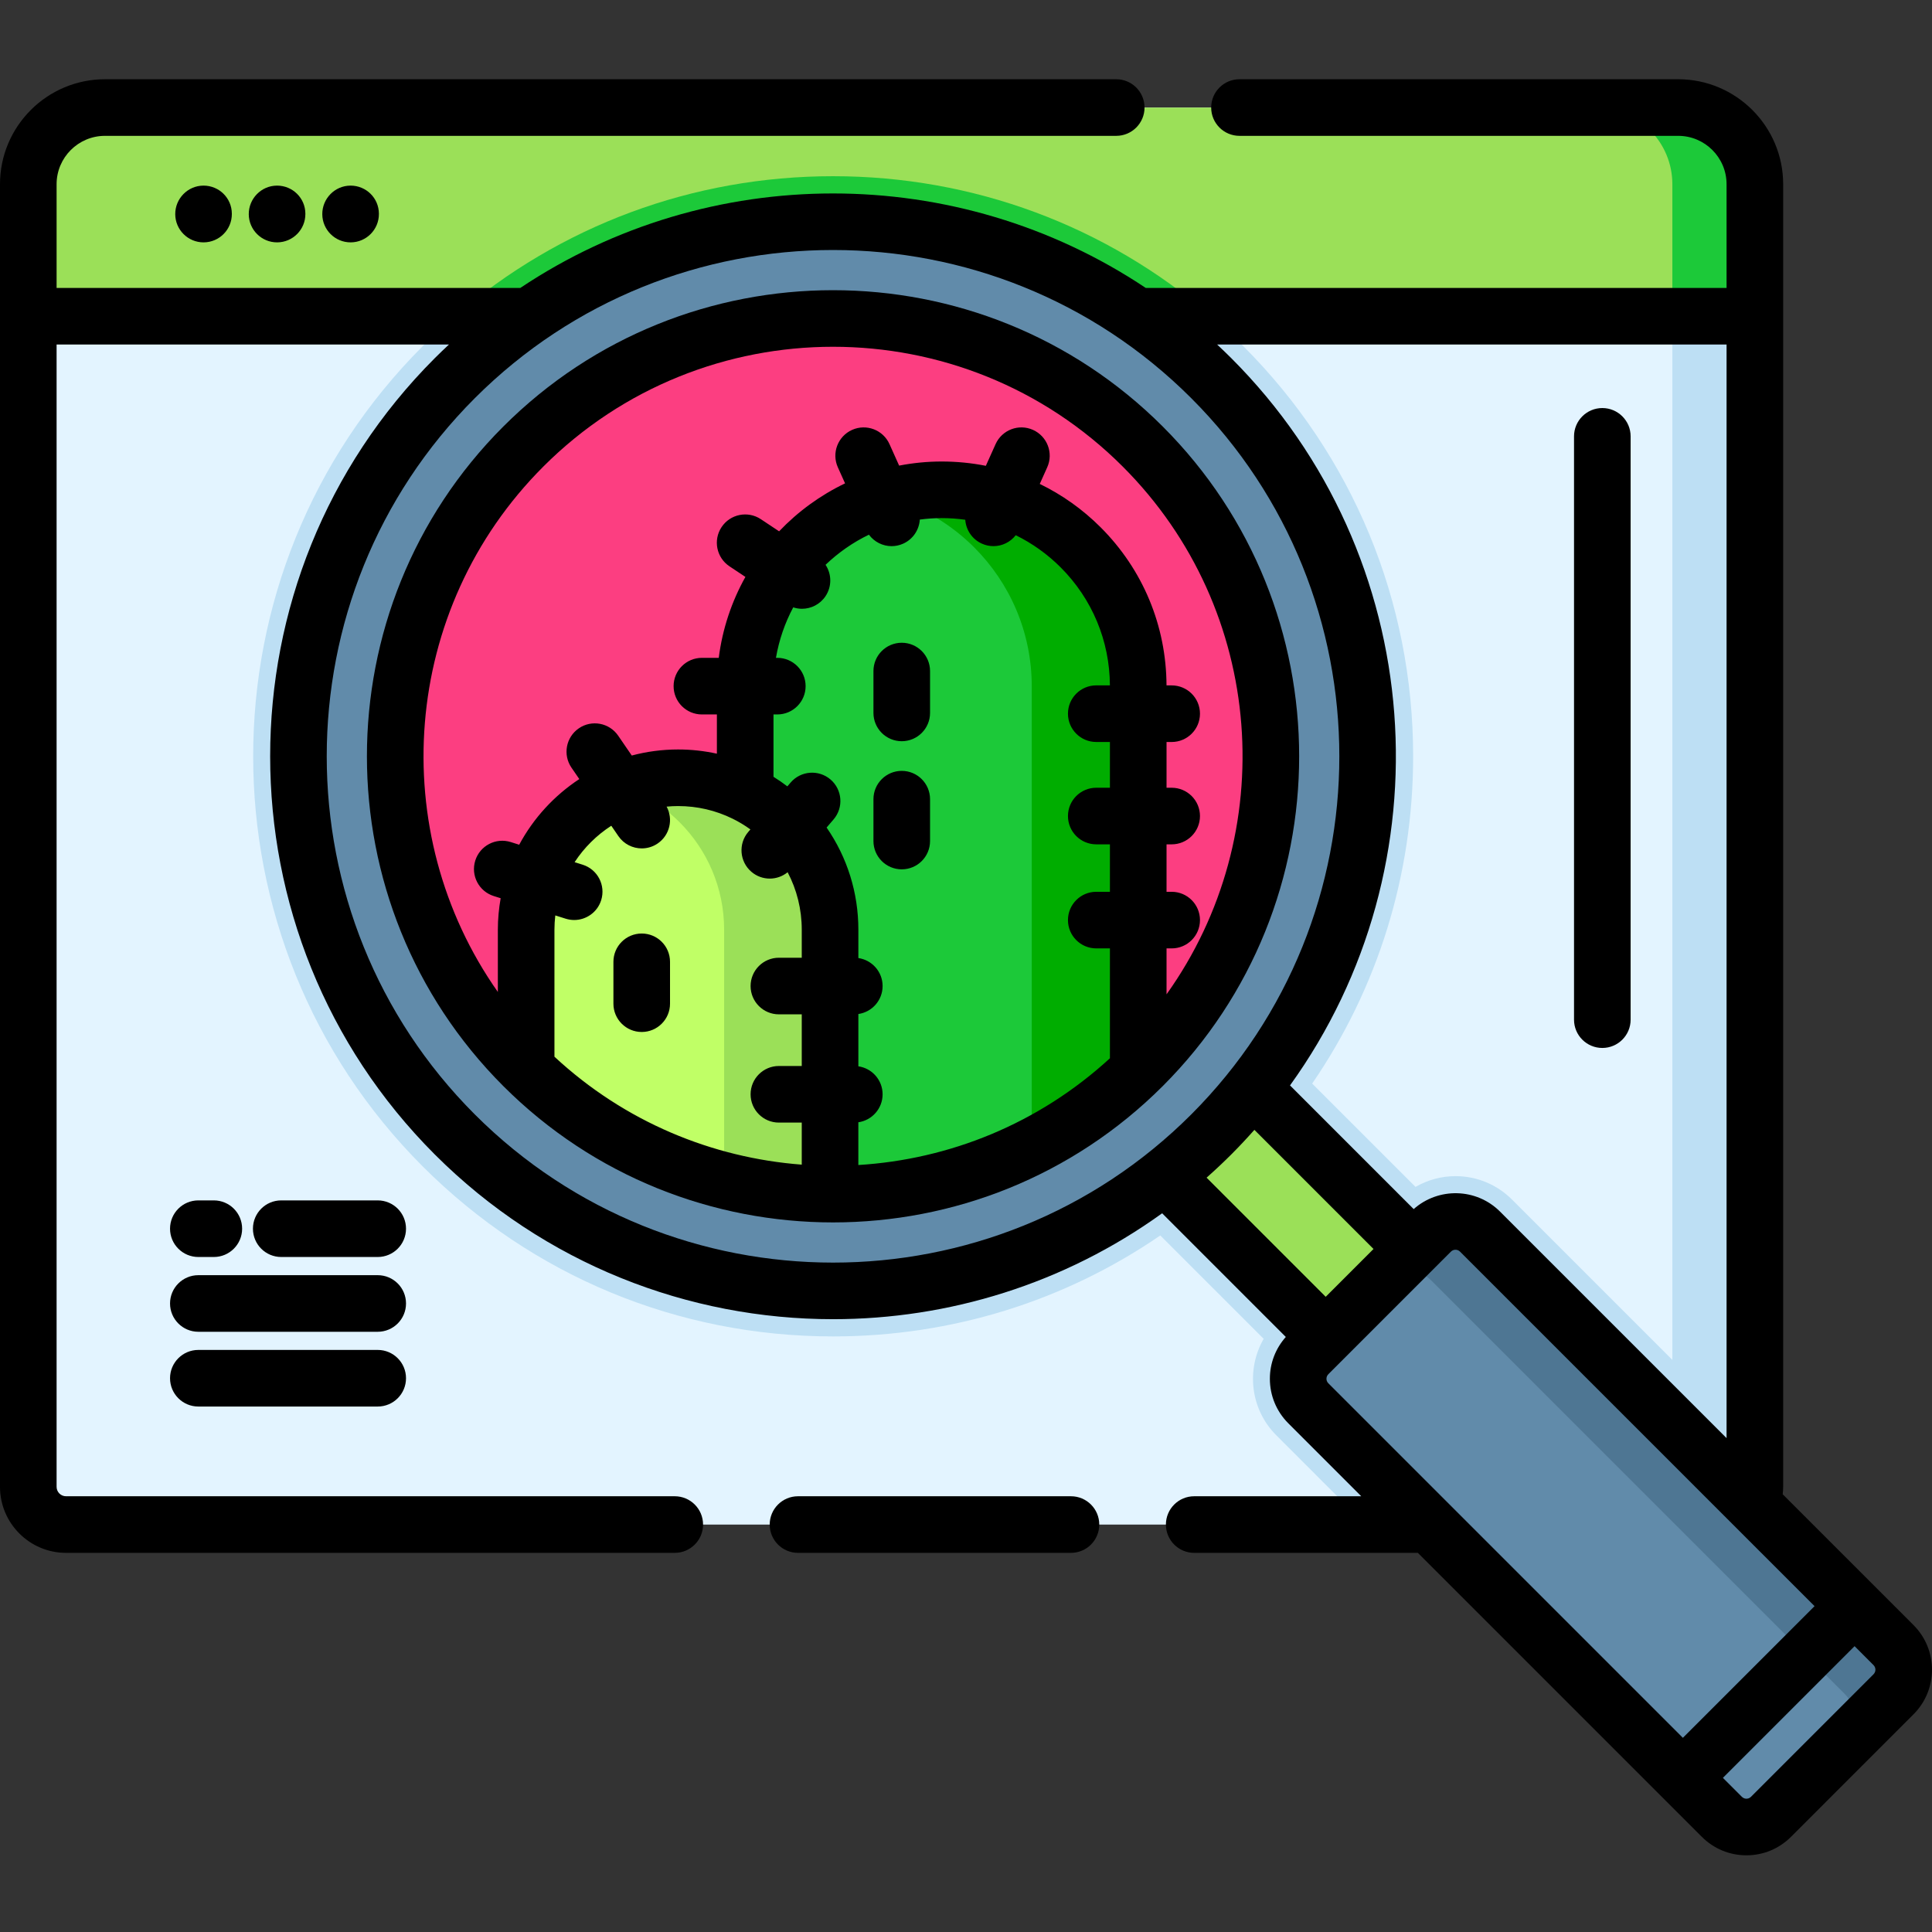 <svg height="512pt" viewBox="0 -21 512 512" width="512pt" xmlns="http://www.w3.org/2000/svg"><rect x="0" y="-21" width="512" height="512" fill="#333333" stroke="none"/><path d="m465.059 27.824v345.199c0 5.52-4.48 10-10 10h-437.559c-5.52 0-10-4.48-10-10v-345.199c0-11.219 9.102-20.32 20.32-20.32h416.918c11.223 0 20.32 9.102 20.32 20.32zm0 0" fill="#e3f4ff"/><path d="m465.059 361.254v11.77c0 5.52-4.48 10-10 10h-93.172l-23.648-23.652c-6.922-6.918-8.02-17.469-3.352-25.57l-27.398-27.391c-25.352 17.391-55.312 26.754-86.723 26.754-41.07 0-79.672-15.992-108.715-45.023-59.941-59.941-59.941-157.484 0-217.426 29.043-29.027 67.645-45.02 108.715-45.02 41.059 0 79.672 15.992 108.703 45.02 29.039 29.043 45.027 67.652 45.027 108.715 0 31.41-9.359 61.371-26.758 86.73l27.391 27.383c3.188-1.84 6.809-2.852 10.59-2.852 5.66 0 10.988 2.211 14.988 6.219zm0 0" fill="#bddff4"/><path d="m465.059 27.824v345.199c0 5.52-4.48 10-10 10h-21.871c5.523 0 10.004-4.48 10.004-10v-345.199c0-11.219-9.102-20.32-20.324-20.32h21.871c11.223 0 20.32 9.102 20.32 20.32zm0 0" fill="#bddff4"/><path d="m465.059 27.824v34.98h-457.559v-34.98c0-11.23 9.102-20.32 20.32-20.32h416.918c11.223 0 20.32 9.102 20.32 20.32zm0 0" fill="#9be058"/><path d="m320.945 62.805h-200.371c27.867-24.008 63.02-37.109 100.191-37.109 37.16 0 72.32 13.102 100.18 37.109zm0 0" fill="#1cc939"/><path d="m465.059 27.824v34.98h-21.867v-34.98c0-11.219-9.102-20.32-20.324-20.32h21.871c11.223 0 20.32 9.102 20.32 20.32zm0 0" fill="#1cc939"/><path d="m299.266 281.215 23.277-23.281 64.172 64.172-23.281 23.277zm0 0" fill="#9be058"/><path d="m362.5 179.43c0 78.277-63.457 141.734-141.738 141.734-78.277 0-141.734-63.457-141.734-141.734 0-78.281 63.457-141.738 141.734-141.738 78.281 0 141.738 63.457 141.738 141.738zm0 0" fill="#618baa"/><path d="m302.848 261.508c-.402.398-.801.789-1.203 1.168-22.707 22.094-52.219 33.031-81.668 32.832-7.543-.039-15.082-.828-22.492-2.348-21.23-4.312-41.48-14.621-58.051-30.922-.25-.23-.5-.48-.75-.73-45.34-45.332-45.34-118.832 0-164.164 45.332-45.332 118.832-45.332 164.164 0 45.328 45.332 45.328 118.832 0 164.164zm0 0" fill="#fc3e81"/><path d="m301.645 160.887v101.789c-22.707 22.094-52.219 33.031-81.668 32.832-7.543-.039-15.082-.828-22.492-2.348v-132.273c0-28.762 23.32-52.082 52.082-52.082 14.379 0 27.398 5.828 36.82 15.25 9.43 9.43 15.258 22.449 15.258 36.832zm0 0" fill="#1cc939"/><path d="m301.645 160.887v101.789c-8.559 8.332-18.09 15.07-28.219 20.23v-122.02c0-14.383-5.828-27.402-15.262-36.832-6.219-6.219-14-10.871-22.711-13.309 4.492-1.273 9.223-1.941 14.113-1.941 14.379 0 27.398 5.828 36.82 15.25 9.43 9.43 15.258 22.449 15.258 36.832zm0 0" fill="#00ad00"/><path d="m219.977 225.387v70.121c-7.543-.039-15.082-.828-22.492-2.348-21.23-4.312-41.48-14.621-58.051-30.922v-36.852c0-22.242 18.031-40.27 40.27-40.27 6.383 0 12.422 1.488 17.781 4.129 3.98 1.961 7.59 4.559 10.699 7.672 7.281 7.277 11.793 17.348 11.793 28.469zm0 0" fill="#c0ff66"/><path d="m219.977 225.387v70.121c-7.543-.039-15.082-.828-22.492-2.348-1.871-.383-3.73-.812-5.582-1.281v-66.492c0-11.121-4.508-21.191-11.789-28.469-3.109-3.113-6.719-5.711-10.699-7.672-1.219-.602-2.48-1.141-3.762-1.621 4.383-1.617 9.113-2.508 14.051-2.508 6.383 0 12.422 1.488 17.781 4.129 3.98 1.961 7.59 4.559 10.699 7.672 7.281 7.277 11.793 17.348 11.793 28.469zm0 0" fill="#9be058"/><path d="m501.812 427.996-32.48 32.48c-3.594 3.594-9.426 3.594-13.02 0l-109.586-109.586c-3.594-3.594-3.594-9.422 0-13.02l32.48-32.48c3.594-3.594 9.422-3.594 13.02 0l109.586 109.586c3.594 3.598 3.594 9.426 0 13.02zm0 0" fill="#618baa"/><path d="m392.227 305.387 109.59 109.59c3.594 3.594 3.594 9.426 0 13.02l-12.941 12.941c3.594-3.594 3.594-9.426 0-13.02l-109.59-109.586c-3.594-3.594-9.426-3.594-13.02 0l12.941-12.941c3.594-3.594 9.426-3.594 13.02-.004zm0 0" fill="#4e7693"/><path d="m283.816 375.523h-72.336c-4.141 0-7.5 3.355-7.5 7.5 0 4.141 3.359 7.5 7.5 7.5h72.336c4.145 0 7.5-3.359 7.5-7.5 0-4.145-3.355-7.5-7.5-7.5zm0 0"/><path d="m308.148 92.043c-48.184-48.184-126.586-48.188-174.773 0-48.184 48.184-48.184 126.586 0 174.773 24.094 24.09 55.742 36.137 87.387 36.137 31.648 0 63.293-12.047 87.387-36.137 48.188-48.188 48.188-126.59 0-174.773zm-164.164 10.605c21.168-21.168 48.973-31.75 76.777-31.75 27.805 0 55.613 10.582 76.781 31.75 38.027 38.027 41.891 97.473 11.605 139.859v-12.172h1.359c4.141 0 7.5-3.355 7.5-7.5 0-4.141-3.359-7.5-7.5-7.5h-1.359v-12.574h1.359c4.141 0 7.5-3.359 7.5-7.5s-3.359-7.5-7.5-7.5h-1.359v-12.125h1.359c4.141 0 7.5-3.359 7.5-7.5 0-4.145-3.359-7.5-7.5-7.5h-1.367c-.066-15.82-6.254-30.688-17.453-41.887-4.777-4.777-10.23-8.633-16.137-11.504l1.977-4.406c1.699-3.777.008-8.215-3.77-9.914-3.777-1.695-8.215-.008-9.914 3.77l-2.582 5.75c-3.812-.754-7.723-1.141-11.695-1.141-3.859 0-7.629.383-11.285 1.086l-2.555-5.695c-1.699-3.777-6.137-5.465-9.918-3.77-3.777 1.699-5.465 6.137-3.77 9.914l1.914 4.258c-6.586 3.152-12.5 7.484-17.48 12.707l-4.848-3.219c-3.453-2.289-8.105-1.352-10.398 2.102-2.293 3.449-1.352 8.102 2.098 10.395l4.219 2.805c-3.637 6.5-6.086 13.746-7.066 21.449h-4.465c-4.145 0-7.5 3.359-7.5 7.5 0 4.141 3.355 7.5 7.5 7.5h3.973v10.398c-3.348-.734-6.781-1.117-10.281-1.117-4.242 0-8.359.562-12.277 1.605l-3.605-5.262c-2.344-3.418-7.012-4.293-10.426-1.949-3.418 2.344-4.289 7.012-1.949 10.426l2.074 3.023c-6.648 4.375-12.148 10.359-15.93 17.402l-2.234-.707c-3.953-1.242-8.164.953-9.406 4.902-1.242 3.949.953 8.164 4.902 9.406l1.828.574c-.48 2.715-.746 5.5-.746 8.348v16.496c-29.805-42.344-25.789-101.395 12.051-139.234zm2.949 122.738c0-1.281.082-2.543.227-3.789l2.75.867c.75.234 1.508.348 2.254.348 3.188 0 6.145-2.047 7.152-5.25 1.242-3.953-.949-8.164-4.902-9.406l-2.137-.672c2.527-3.859 5.844-7.152 9.719-9.652l1.879 2.742c1.453 2.121 3.805 3.262 6.195 3.262 1.461 0 2.938-.426 4.234-1.316 3.195-2.191 4.164-6.422 2.352-9.758 1.004-.094 2.02-.148 3.047-.148 5.074 0 9.941 1.133 14.469 3.359 1.645.812 3.211 1.758 4.695 2.832l-.555.645c-2.699 3.145-2.336 7.879.809 10.578 1.414 1.215 3.152 1.809 4.879 1.809 1.688 0 3.363-.578 4.73-1.688 2.445 4.641 3.742 9.84 3.742 15.238v7.422h-6.059c-4.141 0-7.5 3.359-7.5 7.5 0 4.145 3.359 7.5 7.5 7.5h6.059v13.688h-6.059c-4.141 0-7.5 3.359-7.5 7.5 0 4.145 3.359 7.5 7.5 7.5h6.059v11.145c-23.711-1.801-46.938-11.336-65.539-28.605zm80.543 51.027c3.629-.523 6.422-3.641 6.422-7.414 0-3.777-2.793-6.891-6.422-7.414v-13.859c3.629-.523 6.422-3.637 6.422-7.414s-2.793-6.891-6.422-7.414v-7.512c0-9.816-2.953-19.176-8.418-27.078l1.848-2.152c2.695-3.145 2.336-7.879-.809-10.578-3.145-2.695-7.879-2.336-10.574.809l-.867 1.008c-1.184-.902-2.41-1.75-3.672-2.535v-16.523h1.012c4.141 0 7.5-3.359 7.5-7.5 0-4.145-3.359-7.5-7.5-7.5h-.359c.816-4.758 2.379-9.262 4.578-13.379.758.246 1.535.379 2.312.379 2.426 0 4.809-1.18 6.254-3.352 1.719-2.594 1.621-5.863 0-8.301 3.375-3.227 7.242-5.938 11.492-7.984 1.43 1.922 3.668 3.039 6.012 3.039 1.027 0 2.07-.215 3.066-.66 2.629-1.184 4.242-3.695 4.41-6.383 1.902-.25 3.836-.391 5.805-.391 2.105 0 4.191.152 6.242.438.184 2.672 1.797 5.16 4.41 6.332.996.449 2.039.66 3.066.66 2.281 0 4.469-1.059 5.902-2.895 4.348 2.137 8.367 4.988 11.895 8.516 8.363 8.367 12.992 19.465 13.059 31.277h-3.617c-4.145 0-7.5 3.359-7.5 7.5 0 4.145 3.355 7.504 7.5 7.504h3.621v12.125h-3.621c-4.145 0-7.5 3.355-7.5 7.5 0 4.141 3.355 7.5 7.5 7.5h3.621v12.574h-3.621c-4.145 0-7.5 3.359-7.5 7.5 0 4.141 3.355 7.5 7.5 7.5h3.621v29.117c-18.941 17.387-42.602 26.816-66.672 28.293v-11.332zm0 0"/><path d="m507.113 409.676-34.68-34.68c.074-.656.125-1.312.125-1.973v-345.203c0-15.34-12.48-27.82-27.82-27.82h-116.262c-4.141 0-7.5 3.359-7.5 7.5s3.359 7.5 7.5 7.5h116.262c7.07 0 12.82 5.75 12.82 12.82v27.484h-153.926c-49.965-33.383-115.777-33.383-165.742 0h-122.891v-27.484c0-7.07 5.75-12.82 12.82-12.82h267.996c4.141 0 7.5-3.359 7.5-7.5s-3.359-7.5-7.5-7.5h-267.996c-15.34 0-27.82 12.48-27.82 27.82v345.203c0 9.648 7.852 17.5 17.5 17.5h161.32c4.141 0 7.5-3.359 7.5-7.5 0-4.145-3.359-7.5-7.5-7.5h-161.32c-1.379 0-2.5-1.125-2.5-2.5v-302.719h103.973c-1.258 1.18-2.508 2.371-3.734 3.598-58.188 58.188-58.188 152.867 0 211.055 29.094 29.09 67.309 43.641 105.523 43.641 30.645 0 61.277-9.363 87.219-28.066l32.773 32.777c-2.719 3.059-4.223 6.945-4.223 11.074 0 4.461 1.738 8.656 4.891 11.812l19.328 19.328h-44.27c-4.145 0-7.5 3.359-7.5 7.5 0 4.141 3.355 7.5 7.5 7.5h59.27l75.258 75.258c3.156 3.156 7.352 4.895 11.812 4.895 4.465 0 8.66-1.738 11.816-4.895l32.477-32.48c6.516-6.516 6.516-17.113 0-23.625zm-49.555-339.371v289.812l-60.027-60.027c-6.277-6.277-16.336-6.488-22.891-.668l-32.773-32.777c42.027-58.289 36.844-140.32-15.578-192.742-1.227-1.227-2.477-2.418-3.734-3.598zm-331.715 204.043c-52.34-52.34-52.34-137.5 0-189.84 26.168-26.168 60.543-39.254 94.918-39.254s68.75 13.086 94.922 39.254c52.34 52.34 52.34 137.504 0 189.84-26.172 26.172-60.543 39.258-94.922 39.254-34.371-.004-68.754-13.086-94.918-39.254zm200.445 10.609c2.129-2.129 4.168-4.312 6.141-6.535l31.57 31.57-12.672 12.672-31.57-31.566c2.223-1.973 4.402-4.016 6.531-6.141zm25.242 59.426c0-.324.086-.793.5-1.207l32.48-32.48c.41-.414.883-.5 1.207-.5.32 0 .793.086 1.207.5l93.953 93.953-34.895 34.891-93.953-93.953c-.414-.41-.5-.883-.5-1.203zm144.977 78.312-32.48 32.48c-.41.41-.883.5-1.203.5-.324 0-.793-.09-1.207-.5l-5.027-5.027 34.895-34.895 5.023 5.027c.664.664.664 1.746 0 2.414zm0 0"/><path d="m53.941 28.191c-.016 0-.031 0-.047 0-4.141.023-7.48 3.441-7.453 7.586.027 4.125 3.379 7.453 7.5 7.453h.047c4.141-.027 7.48-3.406 7.453-7.547v-.078c-.027-4.125-3.379-7.414-7.5-7.414zm0 0"/><path d="m73.426 28.191c-.016 0-.031 0-.047 0-4.141.023-7.477 3.441-7.453 7.586.027 4.125 3.379 7.453 7.5 7.453h.047c4.145-.027 7.48-3.406 7.453-7.547v-.078c-.027-4.125-3.379-7.414-7.5-7.414zm0 0"/><path d="m92.91 28.191c-.016 0-.031 0-.047 0-4.141.023-7.48 3.441-7.453 7.586.027 4.125 3.379 7.453 7.5 7.453h.047c4.141-.027 7.48-3.406 7.453-7.547v-.078c-.027-4.125-3.379-7.414-7.5-7.414zm0 0"/><path d="m52.562 312.117h4.105c4.141 0 7.5-3.359 7.5-7.5 0-4.145-3.359-7.5-7.5-7.5h-4.105c-4.141 0-7.5 3.355-7.5 7.5 0 4.141 3.359 7.5 7.5 7.5zm0 0"/><path d="m100.098 297.117h-25.566c-4.145 0-7.5 3.355-7.5 7.5 0 4.141 3.355 7.5 7.5 7.5h25.566c4.141 0 7.5-3.359 7.5-7.5 0-4.145-3.355-7.5-7.5-7.5zm0 0"/><path d="m100.098 316.934h-47.535c-4.141 0-7.5 3.355-7.5 7.5 0 4.141 3.359 7.5 7.5 7.5h47.535c4.145 0 7.5-3.359 7.5-7.5 0-4.145-3.355-7.5-7.5-7.5zm0 0"/><path d="m100.098 336.746h-47.535c-4.141 0-7.5 3.359-7.5 7.5 0 4.145 3.359 7.5 7.5 7.5h47.535c4.145 0 7.5-3.355 7.5-7.5 0-4.141-3.355-7.5-7.5-7.5zm0 0"/><path d="m424.633 256.719c4.141 0 7.5-3.355 7.5-7.5v-154.582c0-4.141-3.359-7.5-7.5-7.5-4.141 0-7.5 3.359-7.5 7.5v154.586c0 4.141 3.359 7.496 7.5 7.496zm0 0"/><path d="m238.973 149.336c-4.141 0-7.5 3.355-7.5 7.5v11.094c0 4.141 3.359 7.5 7.5 7.5s7.5-3.359 7.5-7.5v-11.094c0-4.145-3.359-7.5-7.5-7.5zm0 0"/><path d="m238.973 183.289c-4.141 0-7.5 3.359-7.5 7.5v11.094c0 4.145 3.359 7.5 7.5 7.5s7.5-3.355 7.5-7.5v-11.094c0-4.141-3.359-7.5-7.5-7.5zm0 0"/><path d="m170.062 226.391c-4.141 0-7.5 3.355-7.5 7.5v11.094c0 4.141 3.359 7.5 7.5 7.5 4.145 0 7.5-3.359 7.5-7.5v-11.094c0-4.145-3.355-7.5-7.5-7.5zm0 0"/></svg>